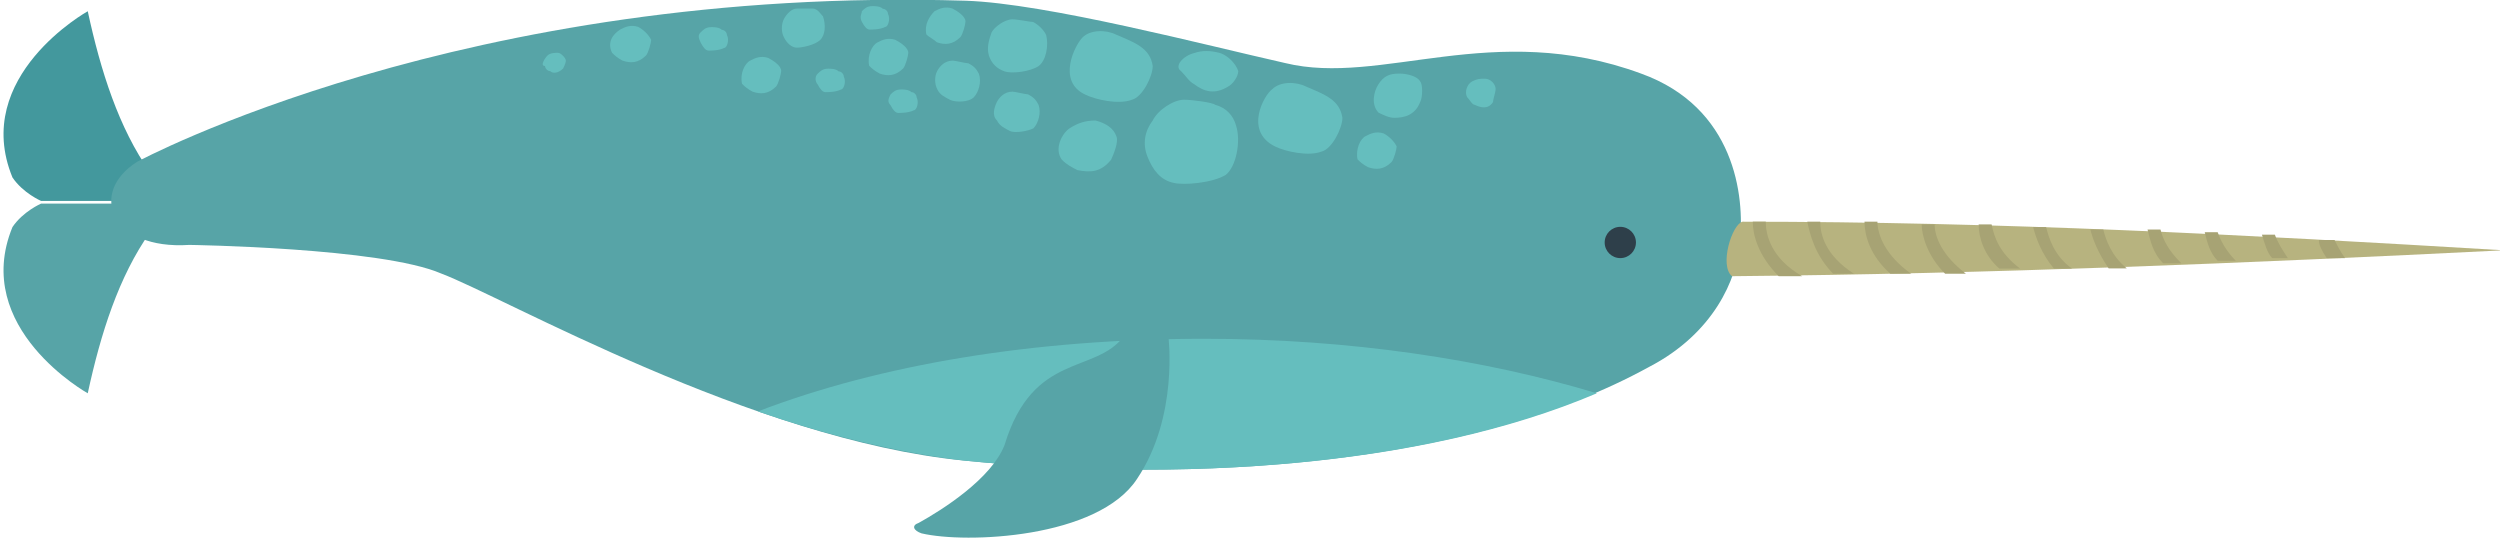 <?xml version="1.0" encoding="utf-8"?>
<!-- Generator: Adobe Illustrator 20.1.0, SVG Export Plug-In . SVG Version: 6.00 Build 0)  -->
<svg version="1.1" id="Layer_1" xmlns="http://www.w3.org/2000/svg" xmlns:xlink="http://www.w3.org/1999/xlink" x="0px" y="0px"
	 viewBox="0 0 1022.8 220" style="enable-background:new 0 0 1022.8 220;" xml:space="preserve">
<style type="text/css">
	.st0{fill:#43989D;}
	.st1{fill:#57A4A7;}
	.st2{fill:#2E3F4A;}
	.st3{fill:#65BEBE;}
	.st4{fill:#B7B37F;}
	.st5{fill:#A7A374;}
</style>
<g>
	<g>
		<g>
			<path class="st0" d="M61.4,82.2H16.8c0,0-7.4-3.2-11.7-9.6c-17-41.4,30.8-68,30.8-68c5.3,24.5,12.7,47.8,25.5,65.9V82.2z"/>
		</g>
		<g>
			<path class="st1" d="M61.4,83.3H16.8c0,0-7.4,3.2-11.7,9.6c-17,41.4,30.8,68,30.8,68c5.3-24.5,12.7-47.8,25.5-65.9V83.3z"/>
		</g>
	</g>
	<g>
		<path class="st1" d="M674.7,150.1c-73.4,40.4-185,47.9-280.6,38.3c-86.1-8.5-188.1-66.9-213.6-76.5
			C156,101.3,77.4,100.2,77.4,100.2c-31.9,2.1-41.5-21.2-21.3-34c0,0,133.9-72.3,339-65.9c32.9,1.1,97.8,18.1,130.7,25.5
			c39.3,9.6,85-18,145.6,4.3c38.3,13.8,42.5,50,40.4,69.1C710.7,114.1,701.1,136.4,674.7,150.1z"/>
	</g>
	<g>
		<g>
			<circle class="st2" cx="662.9" cy="99.2" r="6.4"/>
		</g>
	</g>
	<g>
		<path class="st3" d="M310.1,168.3c27.6,9.6,57.4,17,85,20.2c86,8.5,185.9,3.2,258.2-27.6c-45.7-13.8-101-22.3-160.5-22.3
			C422.7,138.6,360,149.2,310.1,168.3z"/>
	</g>
	<g>
		<path class="st1" d="M459.9,137.4c-11.7,15.9-37.2,6.3-48.9,44.6c-5.3,13.8-25.5,26.6-35.1,31.9c-3.2,1.1-2.1,3.2,1.1,4.3
			c18.1,4.3,72.3,2.1,88.2-22.3c17.1-25.5,12.8-58.4,12.8-58.4C476.9,134.3,464.1,132.2,459.9,137.4z"/>
	</g>
	<g>
		<g>
			<path class="st3" d="M469.5,64.2c2.1,5.3,5.3,9.5,10.6,10.6c4.3,1.1,16,0,21.3-3.2c4.3-3.2,6.4-13.8,4.3-20.2
				c-1.1-4.2-4.2-7.4-8.5-8.5c-1.1-1-9.6-2.1-12.8-2.1c-4.3,0-10.7,4.2-12.8,8.5C468.4,53.5,467.3,58.8,469.5,64.2z"/>
		</g>
		<g>
			<path class="st3" d="M407.9,49.3c1,2.2,3.2,3.2,5.3,4.3c2.2,1,7.5,0,9.6-1.1c2.1-2.2,3.2-6.4,2.1-9.6c-1.1-2.2-2.2-3.2-4.3-4.3
				c-1.1,0-5.3-1.1-6.4-1.1c-3.2,0-5.3,2.2-6.4,4.3C406.8,44,405.7,47.2,407.9,49.3z"/>
		</g>
		<g>
			<path class="st3" d="M383.5,36.6c1,2.2,3.2,3.2,5.3,4.3c2.2,1,7.5,1,9.6-1.1c2.1-2.2,3.2-6.4,2.1-9.6c-1.1-2.2-2.2-3.2-4.3-4.3
				c-1.1,0-5.3-1.1-6.4-1.1c-3.2,0-5.3,2.2-6.4,4.3C382.3,31.2,382.3,34.4,383.5,36.6z"/>
		</g>
		<g>
			<path class="st3" d="M352.6,8.9c1.1,2.1,2.1,3.2,3.2,3.2c1.1,0,4.3,0,6.4-1.1c1.1,0,2.2-3.2,1.1-5.3c0-1-1-2.1-2.1-2.1
				c-1.1-1.1-3.2-1.1-4.3-1.1c-2.2,0-3.2,1-4.3,2.1C352.6,5.7,351.5,6.8,352.6,8.9z"/>
		</g>
		<g>
			<path class="st3" d="M320.7,15.2c1,2.2,3.1,4.3,5.3,4.3s7.5-1.1,9.6-3.2c2.2-2.2,2.2-6.4,1.1-9.6c-1.1-1.1-2.2-3.2-4.3-3.2
				c-1.1,0-5.3,0-6.4,0c-2.1,0-4.2,2.2-5.3,4.3C319.6,10,319.6,13.2,320.7,15.2z"/>
		</g>
		<g>
			<path class="st3" d="M364.3,43c1.1,2.1,2.1,3.2,3.2,3.2c1.1,0,4.3,0,6.4-1.1c1.1,0,2.2-3.2,1.1-5.3c0-1-1-2.1-2.1-2.1
				c-1.1-1.1-3.2-1.1-4.3-1.1c-2.2,0-3.2,1-4.3,2.1C363.2,40.8,363.2,41.8,364.3,43z"/>
		</g>
		<g>
			<path class="st3" d="M334.5,34.5c1.1,2.1,2.1,3.2,3.2,3.2c1.1,0,4.3,0,6.4-1.1c1.1,0,2.2-3.2,1.1-5.3c0-1-1-2.1-2.1-2.1
				c-1.1-1.1-3.2-1.1-4.3-1.1c-2.2,0-3.2,1-4.3,2.1C333.4,31.2,333.4,33.3,334.5,34.5z"/>
		</g>
		<g>
			<path class="st3" d="M286.7,17.5c1.1,2.1,2.1,3.2,3.2,3.2s4.3,0,6.4-1.1c1.1,0,2.2-3.2,1.1-5.3c0-1-1-2.1-2.1-2.1
				c-1.1-1.1-3.2-1.1-4.3-1.1c-2.2,0-3.2,1-4.3,2.1C285.6,14.2,285.6,15.3,286.7,17.5z"/>
		</g>
		<g>
			<path class="st3" d="M404.6,22.8c1.1,3.2,3.2,5.3,6.4,6.4s10.6,0,13.8-2.1c3.2-2.2,4.3-8.5,3.2-12.8c-1-2.1-3.2-4.2-5.3-5.3
				c-1.1,0-6.4-1.1-8.5-1.1c-3.2,0-7.4,3.2-8.5,5.3C404.6,16.3,403.6,19.5,404.6,22.8z"/>
		</g>
		<g>
			<path class="st3" d="M444,38.7c4.2,2.1,13.8,4.2,19.1,2.1c4.2-1,8.5-9.5,8.5-13.8c-1.1-7.5-7.5-9.6-14.9-12.8
				c-4.2-2.1-10.6-2.1-13.8,1.1S432.3,33.3,444,38.7z"/>
		</g>
		<g>
			<path class="st3" d="M521.6,59.9c4.2,2.1,13.8,4.2,19.1,2.1c4.2-1,8.5-9.5,8.5-13.8c-1.1-7.5-7.5-9.6-14.9-12.8
				c-4.2-2.1-10.6-2.1-13.8,1.1C517.3,38.7,508.8,53.5,521.6,59.9z"/>
		</g>
		<g>
			<path class="st3" d="M434.4,65.3c2.1,2.2,4.3,3.2,6.4,4.3c5.3,1,9.5,1,13.8-4.3c1-2.2,3.2-7.5,2.1-9.6c-1.1-3.2-4.2-5.3-8.5-6.4
				c-4.2,0-7.4,1.1-10.6,3.2S431.2,61,434.4,65.3z"/>
		</g>
		<g>
			<path class="st3" d="M564,46.1c2.1,1,4.3,2.1,6.4,2.1c4.2,0,8.5-1.1,10.6-6.4c1.1-2.1,1.1-7.4,0-8.5c-1.1-2.1-5.3-3.2-8.5-3.2
				c-4.2,0-6.4,1.1-8.5,4.3C561.9,37.6,560.9,42.9,564,46.1z"/>
		</g>
		<g>
			<path class="st3" d="M379,14.1c1.1,1.1,3.2,2.1,4.3,3.2c3.2,1.1,6.4,1.1,9.6-2.1c1-1.1,2.1-5.3,2.1-6.4c0-2.1-3.2-4.2-5.3-5.3
				c-3.1-1-5.3,0-7.4,1.1C380.2,6.8,378.1,10,379,14.1z"/>
		</g>
		<g>
			<path class="st3" d="M355.6,26.9c1.1,1.1,2.2,2.1,4.3,3.2c3.2,1.1,6.4,1.1,9.6-2.1c1-1.1,2.1-5.3,2.1-6.4c0-2.1-3.2-4.2-5.3-5.3
				c-3.1-1-5.3,0-7.4,1.1C356.8,18.5,354.7,22.7,355.6,26.9z"/>
		</g>
		<g>
			<path class="st3" d="M303.6,34.3c1.1,1.1,2.2,2.1,4.3,3.2c3.2,1.1,6.4,1.1,9.6-2.1c1-1.1,2.1-5.3,2.1-6.4c0-2.1-3.2-4.2-5.3-5.3
				c-3.1-1-5.3,0-7.4,1.1C304.7,25.9,302.6,30.2,303.6,34.3z"/>
		</g>
		<g>
			<path class="st3" d="M250.4,21.6c1.1,1.1,2.2,2.1,4.3,3.2c3.2,1.1,6.4,1.1,9.6-2.1c1-1.1,2.1-5.3,2.1-6.4c-1-2.1-3.2-4.2-5.3-5.3
				c-3.1-1-5.3,0-7.4,1.1C250.5,14.2,248.4,17.4,250.4,21.6z"/>
		</g>
		<g>
			<path class="st3" d="M223,27c0,1,1,2.1,2.1,2.1c1,1,3.2,1,5.3-1.1c0,0,1.1-2.1,1.1-3.2s-2.1-3.2-3.2-3.2s-3.2,0-4.3,1.1
				C222.9,23.8,220.8,27,223,27z"/>
		</g>
		<g>
			<path class="st3" d="M555.4,65.2c1.1,1.1,2.2,2.1,4.3,3.2c3.2,1.1,6.4,1.1,9.6-2.1c1-1.1,2.1-5.3,2.1-6.4c-1-2.1-3.2-4.2-5.3-5.3
				c-3.1-1-5.3,0-7.4,1.1C556.6,56.7,554.5,61,555.4,65.2z"/>
		</g>
		<g>
			<path class="st3" d="M600.2,39.7c1.1,1.1,2.1,3.2,3.2,3.2c2.1,1,5.3,2.1,7.4-1.1c0-1,1.1-4.2,1.1-5.3c0-2.2-2.2-4.3-4.3-4.3
				c-2.1,0-3.2,0-5.3,1.1C600.2,34.4,599.1,37.6,600.2,39.7z"/>
		</g>
		<g>
			<path class="st3" d="M483.2,29.1c2.1,2.1,3.2,4.2,5.3,5.3c4.2,3.2,8.5,4.3,13.8,1.1c2.2-1.1,4.3-4.3,4.3-6.4
				c-1-3.1-4.2-6.3-7.4-7.4c-4.2-1.1-7.4-1.1-10.6,0C484.3,22.7,480.1,27,483.2,29.1z"/>
		</g>
	</g>
	<g>
		<g>
			<path class="st4" d="M1024.2,102.4C917.9,96,818,90.7,712.9,90.7c-4.3,1-9.6,18-4.3,22.3C814.8,112,917.9,107.7,1024.2,102.4z"/>
		</g>
		<g>
			<g>
				<path class="st5" d="M862.7,109.8c2.1,0,5.3,0,7.4,0c-6.4-5.3-8.5-11.6-9.6-15.9c-1,0-3.2,0-5.3,0
					C856.3,98.2,858.4,103.5,862.7,109.8z"/>
			</g>
			<g>
				<path class="st5" d="M885,107.7c2.1,0,5.3,0,7.4,0c-5.3-5.3-7.4-9.5-8.5-13.8c-1,0-3.2,0-5.3,0
					C879.7,98.2,880.7,103.5,885,107.7z"/>
			</g>
			<g>
				<path class="st5" d="M929.6,105.6c2.1,0,4.3,0,6.4,0c-2.1-3.2-4.2-6.4-5.3-9.6c-1,0-3.2,0-5.3,0
					C926.4,99.2,927.5,103.5,929.6,105.6z"/>
			</g>
			<g>
				<path class="st5" d="M907.3,106.7c3.1,0,5.3,0,7.4,0c-4.2-4.3-6.3-8.5-7.4-11.7c-1,0-3.2,0-5.3,0
					C903,99.2,904.1,103.5,907.3,106.7z"/>
			</g>
			<g>
				<path class="st5" d="M959.4,105.6c-2.2-3.1-3.2-5.3-4.3-7.4c-2.1,0-4.3,0-6.4,0c0,2.1,1.1,4.2,3.2,7.4
					C954.1,105.6,956.2,105.6,959.4,105.6z"/>
			</g>
			<g>
				<path class="st5" d="M795.8,112c3.2,0,5.3,0,8.5,0c-9.6-7.4-12.8-14.9-12.8-20.2c-2.1,0-3.2,0-5.3,0
					C786.2,96,788.3,104.5,795.8,112z"/>
			</g>
			<g>
				<path class="st5" d="M727.7,113c3.2,0,6.4,0,9.6,0c-12.8-7.4-14.9-17-14.9-22.3c-2.1,0-3.2,0-5.3,0
					C717.1,96,719.2,104.5,727.7,113z"/>
			</g>
			<g>
				<path class="st5" d="M750,112c2.1,0,5.3,0,8.5,0c-11.7-7.5-13.8-16-13.8-21.3c-2.1,0-3.2,0-5.3,0C740.5,96,742.6,104.5,750,112z
					"/>
			</g>
			<g>
				<path class="st5" d="M840.3,109.9c2.1,0,5.3,0,7.4,0c-7.4-5.3-9.5-12.7-10.6-17c-2.1,0-3.2,0-5.3,0
					C832.9,97.1,835,103.5,840.3,109.9z"/>
			</g>
			<g>
				<path class="st5" d="M773.4,112c3.2,0,5.3,0,8.5,0c-10.6-7.5-13.8-16-13.8-21.3c-2.1,0-3.2,0-5.3,0
					C762.8,96,764.9,104.5,773.4,112z"/>
			</g>
			<g>
				<path class="st5" d="M818,109.9c3.2,0,5.3,0,8.5,0c-8.5-6.4-10.6-12.8-11.7-18.1c-2.1,0-3.2,0-5.3,0
					C809.5,97.1,811.7,104.5,818,109.9z"/>
			</g>
		</g>
	</g>
</g>
</svg>
